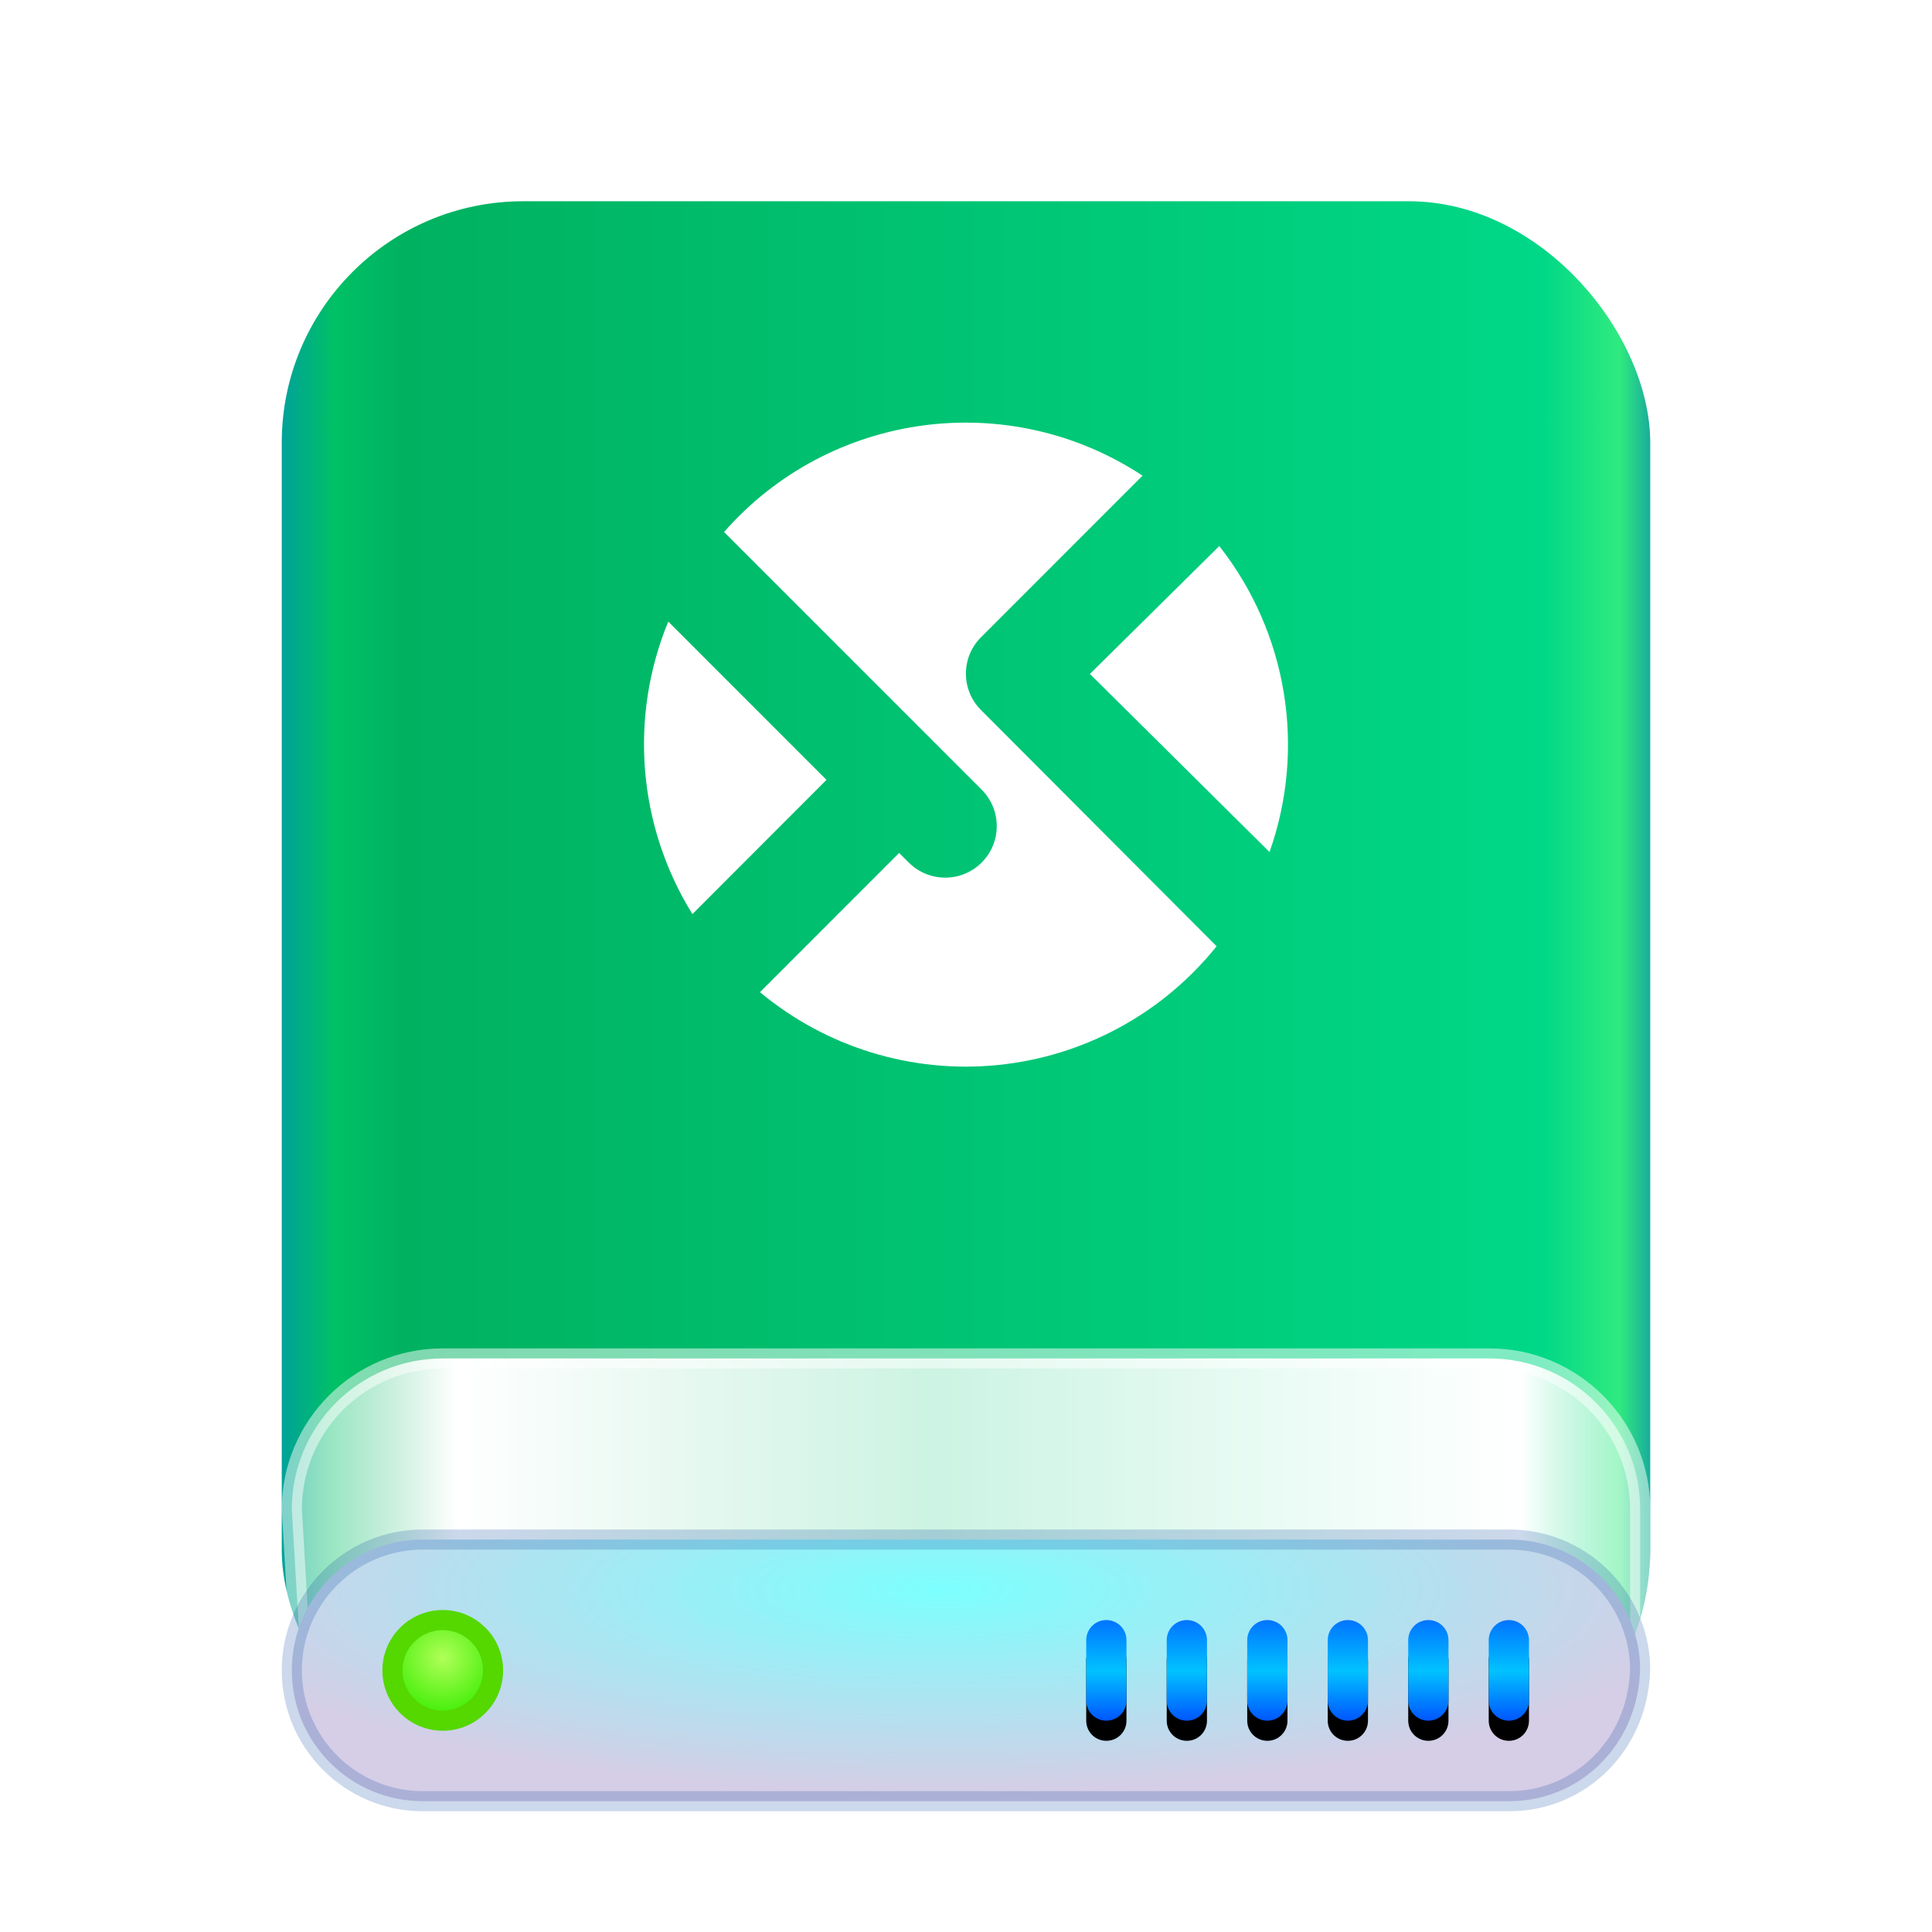 <?xml version="1.0" encoding="UTF-8"?>
<svg width="96px" height="96px" viewBox="0 0 96 96" version="1.1" xmlns="http://www.w3.org/2000/svg" xmlns:xlink="http://www.w3.org/1999/xlink">
    <title>drive-harddisk-uniontech-96px</title>
    <defs>
        <filter x="-17.6%" y="-15.0%" width="135.3%" height="130.0%" filterUnits="objectBoundingBox" id="filter-1">
            <feOffset dx="0" dy="2" in="SourceAlpha" result="shadowOffsetOuter1"></feOffset>
            <feGaussianBlur stdDeviation="2" in="shadowOffsetOuter1" result="shadowBlurOuter1"></feGaussianBlur>
            <feColorMatrix values="0 0 0 0 0   0 0 0 0 0   0 0 0 0 0  0 0 0 0.2 0" type="matrix" in="shadowBlurOuter1" result="shadowMatrixOuter1"></feColorMatrix>
            <feMerge>
                <feMergeNode in="shadowMatrixOuter1"></feMergeNode>
                <feMergeNode in="SourceGraphic"></feMergeNode>
            </feMerge>
        </filter>
        <linearGradient x1="102.549%" y1="57.682%" x2="-2.652%" y2="57.682%" id="linearGradient-2">
            <stop stop-color="#0067BC" offset="0%"></stop>
            <stop stop-color="#30EA7F" offset="4.571%"></stop>
            <stop stop-color="#00D887" offset="9.931%"></stop>
            <stop stop-color="#00B160" offset="88.945%"></stop>
            <stop stop-color="#00C165" offset="93.793%"></stop>
            <stop stop-color="#008CBD" offset="100%"></stop>
        </linearGradient>
        <linearGradient x1="100%" y1="56.43%" x2="0%" y2="56.43%" id="linearGradient-3">
            <stop stop-color="#FFFFFF" stop-opacity="0.5" offset="0%"></stop>
            <stop stop-color="#FFFFFF" offset="8.389%"></stop>
            <stop stop-color="#FFFFFF" stop-opacity="0.8" offset="52.356%"></stop>
            <stop stop-color="#FFFFFF" offset="88.168%"></stop>
            <stop stop-color="#FFFFFF" stop-opacity="0.5" offset="100%"></stop>
        </linearGradient>
        <radialGradient cx="48.239%" cy="19.103%" fx="48.239%" fy="19.103%" r="78.654%" gradientTransform="translate(0.482,0.191),scale(0.206,1),rotate(90),scale(1,3.581),translate(-0.482,-0.191)" id="radialGradient-4">
            <stop stop-color="#7CFFFE" offset="0%"></stop>
            <stop stop-color="#D6CDE6" offset="100%"></stop>
        </radialGradient>
        <linearGradient x1="50%" y1="0%" x2="50%" y2="100%" id="linearGradient-5">
            <stop stop-color="#0174FF" offset="0%"></stop>
            <stop stop-color="#01C2FF" offset="50.85%"></stop>
            <stop stop-color="#0056FF" offset="100%"></stop>
        </linearGradient>
        <path d="M21.974,0.5 C22.526,0.5 22.974,0.944 22.974,1.5 L22.974,4.5 C22.974,5.013 22.591,5.436 22.091,5.493 L21.974,5.5 C21.422,5.5 20.974,5.056 20.974,4.5 L20.974,1.5 C20.974,0.987 21.357,0.564 21.857,0.507 L21.974,0.5 Z M17.974,0.5 C18.526,0.5 18.974,0.944 18.974,1.5 L18.974,4.5 C18.974,5.013 18.591,5.436 18.091,5.493 L17.974,5.5 C17.422,5.5 16.974,5.056 16.974,4.5 L16.974,1.5 C16.974,0.987 17.357,0.564 17.857,0.507 L17.974,0.5 Z M13.974,0.5 C14.526,0.5 14.974,0.944 14.974,1.5 L14.974,4.5 C14.974,5.013 14.591,5.436 14.091,5.493 L13.974,5.5 C13.422,5.5 12.974,5.056 12.974,4.5 L12.974,1.5 C12.974,0.987 13.357,0.564 13.857,0.507 L13.974,0.5 Z M9.974,0.5 C10.526,0.5 10.974,0.944 10.974,1.5 L10.974,4.5 C10.974,5.013 10.591,5.436 10.091,5.493 L9.974,5.5 C9.422,5.5 8.974,5.056 8.974,4.5 L8.974,1.5 C8.974,0.987 9.357,0.564 9.857,0.507 L9.974,0.5 Z M5.974,0.5 C6.526,0.5 6.974,0.944 6.974,1.5 L6.974,4.5 C6.974,5.013 6.591,5.436 6.091,5.493 L5.974,5.5 C5.422,5.5 4.974,5.056 4.974,4.5 L4.974,1.5 C4.974,0.987 5.357,0.564 5.857,0.507 L5.974,0.5 Z M1.974,0.5 C2.526,0.5 2.974,0.944 2.974,1.5 L2.974,4.5 C2.974,5.013 2.591,5.436 2.091,5.493 L1.974,5.5 C1.422,5.5 0.974,5.056 0.974,4.5 L0.974,1.5 C0.974,0.987 1.357,0.564 1.857,0.507 L1.974,0.5 Z" id="path-6"></path>
        <filter x="-2.3%" y="-10.0%" width="104.5%" height="140.0%" filterUnits="objectBoundingBox" id="filter-7">
            <feOffset dx="0" dy="1" in="SourceAlpha" result="shadowOffsetOuter1"></feOffset>
            <feColorMatrix values="0 0 0 0 1   0 0 0 0 1   0 0 0 0 1  0 0 0 0.227 0" type="matrix" in="shadowOffsetOuter1"></feColorMatrix>
        </filter>
        <radialGradient cx="50%" cy="37.643%" fx="50%" fy="37.643%" r="62.357%" id="radialGradient-8">
            <stop stop-color="#B0FF58" offset="0%"></stop>
            <stop stop-color="#37EC00" offset="100%"></stop>
        </radialGradient>
    </defs>
    <g id="drive-harddisk-uniontech-96px" stroke="none" stroke-width="1" fill="none" fill-rule="evenodd">
        <g id="drive-harddisk-96px">
            <g id="Group-2" filter="url(#filter-1)" transform="translate(14, 8)">
                <rect id="Rectangle-1" fill="url(#linearGradient-2)" x="0" y="0" width="68" height="79" rx="12"></rect>
                <path d="M60,57.5 L8,57.5 C5.93,57.5 4.055,58.34 2.697,59.698 C1.34,61.055 0.5,62.931 0.5,65.002 L1.001,73.5 L67.5,73 L67.5,65.002 C67.5,62.931 66.66,61.055 65.303,59.698 C63.945,58.34 62.071,57.5 60,57.5 Z" id="Rectangle-3" stroke-opacity="0.5" stroke="#FFFFFF" fill="url(#linearGradient-3)"></path>
                <path d="M60.995,66.5 L7.005,66.5 C5.211,66.5 3.584,67.228 2.406,68.406 C1.229,69.582 0.5,71.206 0.5,73 C0.5,74.792 1.229,76.418 2.407,77.595 C3.584,78.771 5.21,79.5 7.005,79.5 L60.995,79.5 C62.799,79.5 64.434,78.763 65.613,77.544 C66.778,76.339 67.496,74.665 67.496,72.769 C67.435,71.028 66.686,69.459 65.513,68.326 C64.342,67.196 62.75,66.5 60.995,66.5 Z" id="Rectangle-1" stroke-opacity="0.2" stroke="#003D9C" fill="url(#radialGradient-4)"></path>
                <g id="Group" transform="translate(39, 70)">
                    <g id="Combined-Shape">
                        <use fill="black" fill-opacity="1" filter="url(#filter-7)" xlink:href="#path-6"></use>
                        <use fill="url(#linearGradient-5)" fill-rule="evenodd" xlink:href="#path-6"></use>
                    </g>
                </g>
                <path d="M8,70.5 C7.31,70.5 6.685,70.78 6.232,71.232 C5.78,71.685 5.5,72.31 5.5,73 C5.5,73.69 5.78,74.315 6.232,74.768 C6.685,75.22 7.31,75.5 8,75.5 C8.69,75.5 9.315,75.22 9.768,74.768 C10.22,74.315 10.5,73.69 10.5,73 C10.5,72.31 10.22,71.685 9.768,71.232 C9.315,70.78 8.69,70.5 8,70.5 Z" id="Oval" stroke="#54D800" fill="url(#radialGradient-8)"></path>
            </g>
        </g>
        <path d="M35.977,26.435 C41.24,20.443 50.113,19.249 56.772,23.636 L56.772,23.636 L48.739,31.672 C47.748,32.668 47.748,34.278 48.739,35.274 L48.739,35.274 L60.453,47.019 C57.769,50.365 53.853,52.491 49.586,52.92 C45.319,53.349 41.058,52.044 37.762,49.3 L37.762,49.3 L44.678,42.381 L45.16,42.863 C46.162,43.861 47.784,43.858 48.782,42.856 C49.78,41.854 49.777,40.232 48.775,39.234 L48.775,39.234 Z M33.206,30.886 L41.068,38.751 L34.406,45.421 C31.694,41.05 31.247,35.642 33.206,30.886 L33.206,30.886 Z M60.587,27.132 L60.605,27.158 C63.974,31.46 64.908,37.186 63.082,42.336 L63.082,42.336 L54.157,33.488 L60.587,27.132 Z" id="形状结合" fill="#FFFFFF"></path>
    </g>
</svg>